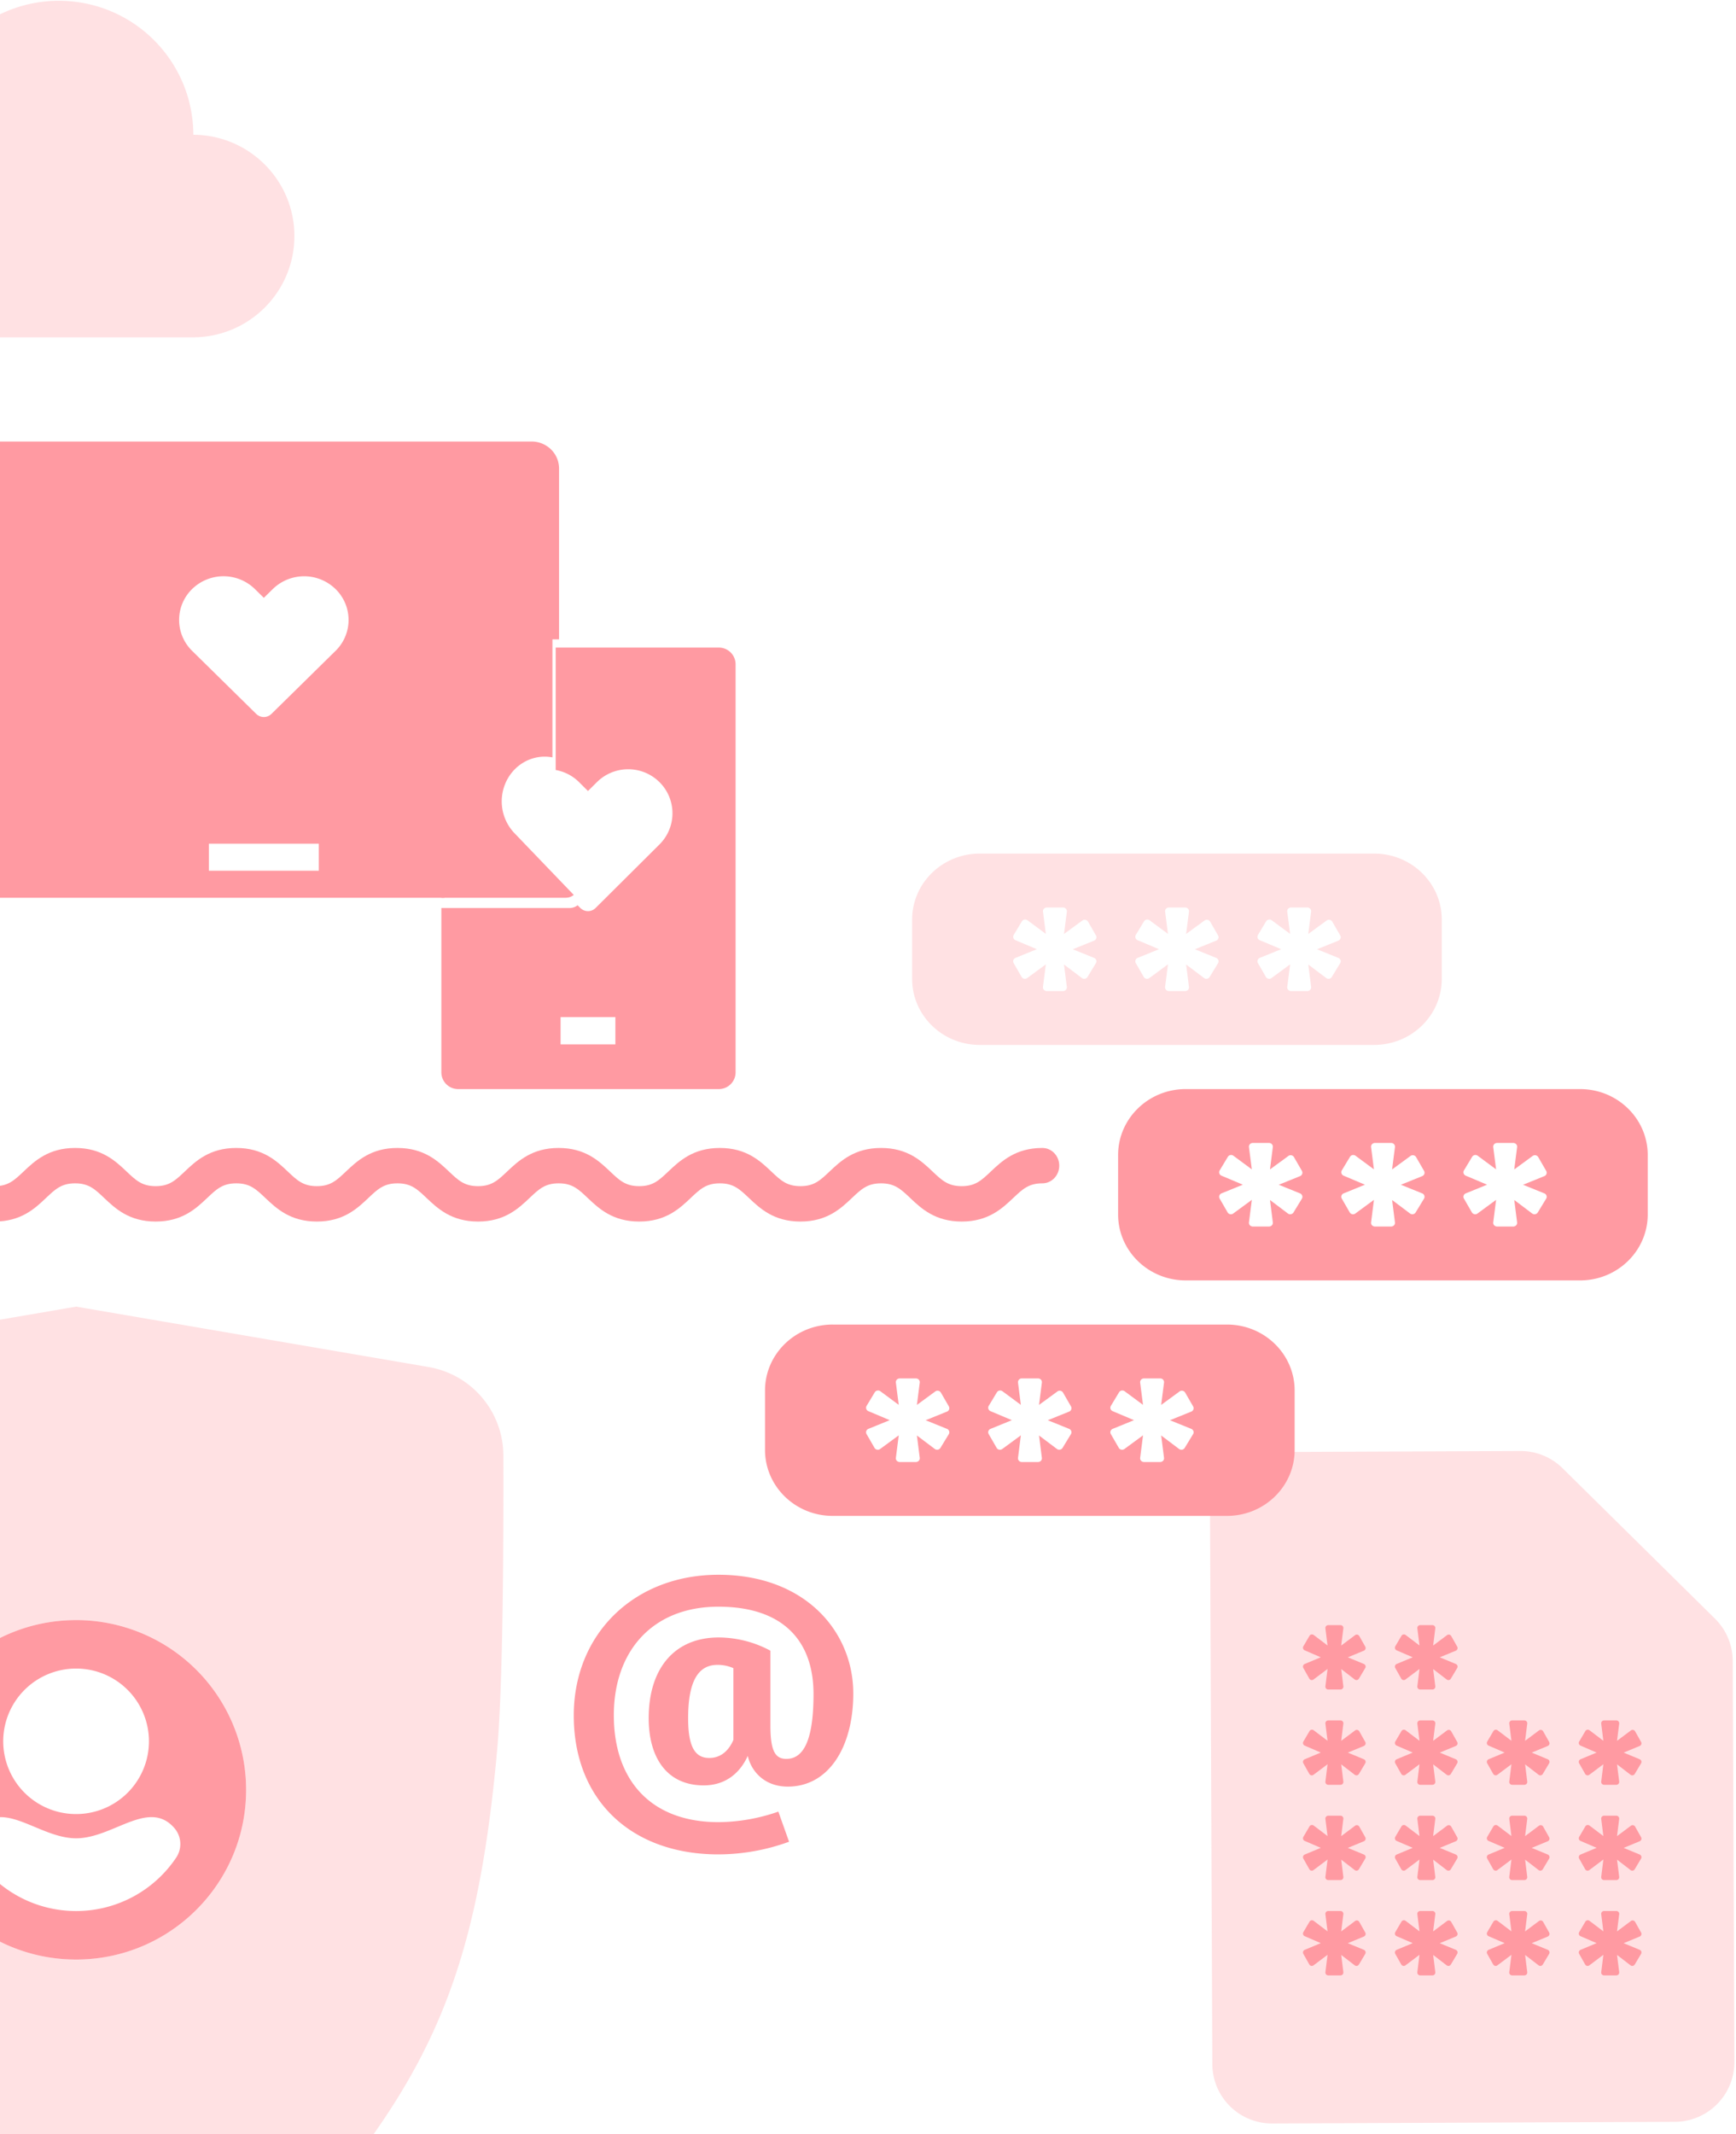 <svg width="118" height="145" xmlns="http://www.w3.org/2000/svg"><path d="M5.172 124.907c-2.514 0-4.936-2.706-6.681-.696a1.658 1.658 0 00-.112 2.024 8.185 8.185 0 006.793 3.614 8.185 8.185 0 006.793-3.614 1.659 1.659 0 00-.112-2.024c-1.745-2.01-4.166.696-6.68.696z" fill="none"/><path d="M29.152 92.89a6.107 6.107 0 015.062 6.045c.018 6.806-.04 15.806-.426 20.031-1.141 12.525-3.446 19.356-9.133 27.071-6.576 8.92-15.976 11.166-18.701 11.642l-.78.136-.778-.136c-2.727-.477-12.134-2.725-18.707-11.64-5.687-7.718-7.992-14.55-9.132-27.072-.386-4.194-.445-13.209-.426-20.037a6.11 6.11 0 015.052-6.04l23.226-3.977.763-.131.764.13 23.216 3.977zm-35.537 28.722c0 6.37 5.174 11.532 11.557 11.532a11.57 11.57 0 008.172-3.377 11.52 11.52 0 003.385-8.155c0-6.37-5.174-11.533-11.557-11.533s-11.557 5.164-11.557 11.533z" fill="#FF9AA2" fill-opacity=".3" fill-rule="evenodd"/><path d="M5.172 123.26a4.948 4.948 0 004.953-4.943 4.948 4.948 0 00-4.953-4.943 4.948 4.948 0 00-4.953 4.943 4.948 4.948 0 004.953 4.942z" fill="none"/><path d="M5.172 110.08c-6.383 0-11.557 5.163-11.557 11.532 0 6.37 5.174 11.533 11.557 11.533s11.557-5.164 11.557-11.533a11.52 11.52 0 00-3.385-8.155 11.57 11.57 0 00-8.172-3.378zm0 3.294a4.948 4.948 0 014.953 4.943 4.948 4.948 0 01-4.953 4.942 4.948 4.948 0 01-4.953-4.942c0-1.311.522-2.568 1.45-3.495a4.958 4.958 0 013.503-1.448zm0 16.475a8.185 8.185 0 006.793-3.614 1.658 1.658 0 00-.112-2.023c-1.078-1.242-2.413-.685-3.87-.077-.901.376-1.85.772-2.81.772-.962 0-1.91-.396-2.812-.772-1.456-.608-2.792-1.165-3.87.077a1.658 1.658 0 00-.112 2.023 8.185 8.185 0 006.793 3.614z" fill="#FF9AA2" fill-rule="evenodd"/><path d="M20.01 16.039c0 3.79-3.071 6.866-6.87 6.881h-27.612a5.273 5.273 0 01-4.783-3 5.252 5.252 0 01.683-5.595 5.279 5.279 0 015.365-1.767 5.419 5.419 0 012.234-5.7 5.445 5.445 0 016.133.006C-3.676 2.43.604-.454 5.16.127c4.556.581 7.972 4.446 7.981 9.03 3.798.015 6.87 3.091 6.87 6.882zM113.843 144.171l-27.367.113a4.051 4.051 0 01-4.072-4.03l-.155-37.52a4.051 4.051 0 011.178-2.873 4.068 4.068 0 012.869-1.2l17.042-.07a4.069 4.069 0 012.875 1.172l10.358 10.221a4.05 4.05 0 011.206 2.867l.113 27.248a4.051 4.051 0 01-1.178 2.873 4.068 4.068 0 01-2.87 1.2z" fill="#FF9AA2" fill-opacity=".3"/><path d="M92.814 112.043a.194.194 0 00-.014-.159l-.406-.72a.194.194 0 00-.286-.06l-.943.705.146-1.168a.194.194 0 00-.193-.218h-.835a.194.194 0 00-.192.218l.145 1.164-.94-.712a.195.195 0 00-.286.056l-.417.71a.194.194 0 00.09.276l1.092.472-1.09.454a.194.194 0 00-.094.275l.406.72a.194.194 0 00.287.06l.953-.716-.146 1.179a.194.194 0 00.192.218h.835a.195.195 0 00.193-.218l-.145-1.17.917.706a.195.195 0 00.286-.055l.429-.72a.194.194 0 00-.093-.279l-1.09-.451 1.09-.451a.194.194 0 00.11-.116zM99.064 112.043a.194.194 0 00-.015-.159l-.406-.72a.194.194 0 00-.286-.06l-.943.705.147-1.168a.194.194 0 00-.193-.218h-.835a.194.194 0 00-.193.218l.146 1.164-.941-.712a.195.195 0 00-.286.056l-.417.71a.194.194 0 00.09.276l1.093.472-1.09.454a.194.194 0 00-.095.275l.406.72a.194.194 0 00.287.06l.953-.716-.146 1.179a.194.194 0 00.193.218h.835a.195.195 0 00.193-.218l-.146-1.17.917.706a.195.195 0 00.286-.055l.429-.72a.194.194 0 00-.093-.279l-1.09-.451 1.09-.451a.194.194 0 00.11-.116zM92.814 118.517a.194.194 0 00-.014-.158l-.406-.721a.194.194 0 00-.286-.06l-.943.705.146-1.168a.194.194 0 00-.193-.218h-.835a.194.194 0 00-.192.218l.145 1.165-.94-.713a.195.195 0 00-.286.057l-.417.709a.194.194 0 00.09.276l1.092.472-1.09.455a.194.194 0 00-.094.274l.406.72a.194.194 0 00.287.06l.953-.715-.146 1.178a.194.194 0 00.192.218h.835a.195.195 0 00.193-.218l-.145-1.17.917.706a.195.195 0 00.286-.054l.429-.721a.194.194 0 00-.093-.278l-1.09-.452 1.09-.451a.194.194 0 00.11-.116zM99.064 118.517a.194.194 0 00-.015-.158l-.406-.721a.194.194 0 00-.286-.06l-.943.705.147-1.168a.194.194 0 00-.193-.218h-.835a.194.194 0 00-.193.218l.146 1.165-.941-.713a.195.195 0 00-.286.057l-.417.709a.194.194 0 00.09.276l1.093.472-1.09.455a.194.194 0 00-.095.274l.406.72a.194.194 0 00.287.06l.953-.715-.146 1.178a.194.194 0 00.193.218h.835a.195.195 0 00.193-.218l-.146-1.17.917.706a.195.195 0 00.286-.054l.429-.721a.194.194 0 00-.093-.278l-1.09-.452 1.09-.451a.194.194 0 00.11-.116zM105.313 118.517a.194.194 0 00-.014-.158l-.407-.721a.194.194 0 00-.286-.06l-.942.705.146-1.168a.194.194 0 00-.193-.218h-.835a.194.194 0 00-.193.218l.146 1.165-.941-.713a.195.195 0 00-.285.057l-.418.709a.194.194 0 00.09.276l1.093.472-1.09.455a.194.194 0 00-.095.274l.407.72a.194.194 0 00.286.06l.954-.715-.147 1.178a.194.194 0 00.193.218h.835a.195.195 0 00.193-.218l-.145-1.17.916.706a.195.195 0 00.286-.054l.43-.721a.194.194 0 00-.093-.278l-1.09-.452 1.09-.451a.194.194 0 00.109-.116zM111.562 118.517a.194.194 0 00-.014-.158l-.406-.721a.194.194 0 00-.286-.06l-.943.705.147-1.168a.194.194 0 00-.193-.218h-.835a.194.194 0 00-.193.218l.145 1.165-.94-.713a.195.195 0 00-.286.057l-.417.709a.194.194 0 00.09.276l1.093.472-1.09.455a.194.194 0 00-.095.274l.406.72a.194.194 0 00.287.06l.953-.715-.146 1.178a.194.194 0 00.193.218h.835a.195.195 0 00.193-.218l-.146-1.17.917.706a.195.195 0 00.286-.054l.429-.721a.194.194 0 00-.093-.278l-1.09-.452 1.09-.451a.194.194 0 00.11-.116zM92.814 124.991a.194.194 0 00-.014-.158l-.406-.72a.194.194 0 00-.286-.06l-.943.705.146-1.168a.194.194 0 00-.193-.218h-.835a.194.194 0 00-.192.218l.145 1.164-.94-.712a.195.195 0 00-.286.056l-.417.71a.194.194 0 00.09.276l1.092.471-1.09.455a.194.194 0 00-.094.274l.406.721a.194.194 0 00.287.06l.953-.716-.146 1.179a.194.194 0 00.192.218h.835a.195.195 0 00.193-.218l-.145-1.17.917.706a.195.195 0 00.286-.055l.429-.72a.194.194 0 00-.093-.28l-1.09-.45 1.09-.452a.194.194 0 00.11-.116zM99.064 124.991a.194.194 0 00-.015-.158l-.406-.72a.194.194 0 00-.286-.06l-.943.705.147-1.168a.194.194 0 00-.193-.218h-.835a.194.194 0 00-.193.218l.146 1.164-.941-.712a.195.195 0 00-.286.056l-.417.71a.194.194 0 00.09.276l1.093.471-1.09.455a.194.194 0 00-.095.274l.406.721a.194.194 0 00.287.06l.953-.716-.146 1.179a.194.194 0 00.193.218h.835a.195.195 0 00.193-.218l-.146-1.17.917.706a.195.195 0 00.286-.055l.429-.72a.194.194 0 00-.093-.28l-1.09-.45 1.09-.452a.194.194 0 00.11-.116zM105.313 124.991a.194.194 0 00-.015-.158l-.406-.72a.194.194 0 00-.286-.06l-.942.705.146-1.168a.194.194 0 00-.193-.218h-.835a.194.194 0 00-.193.218l.146 1.164-.941-.712a.195.195 0 00-.285.056l-.418.71a.194.194 0 00.09.276l1.093.471-1.09.455a.194.194 0 00-.095.274l.407.721a.194.194 0 00.286.06l.954-.716-.147 1.179a.194.194 0 00.193.218h.835a.195.195 0 00.193-.218l-.145-1.17.916.706a.195.195 0 00.286-.055l.43-.72a.194.194 0 00-.093-.28l-1.09-.45 1.09-.452a.194.194 0 00.109-.116zM111.562 124.991a.194.194 0 00-.014-.158l-.406-.72a.194.194 0 00-.286-.06l-.943.705.147-1.168a.194.194 0 00-.193-.218h-.835a.194.194 0 00-.193.218l.145 1.164-.94-.712a.195.195 0 00-.286.056l-.417.71a.194.194 0 00.09.276l1.093.471-1.09.455a.194.194 0 00-.095.274l.406.721a.194.194 0 00.287.06l.953-.716-.146 1.179a.194.194 0 00.193.218h.835a.195.195 0 00.193-.218l-.146-1.17.917.706a.195.195 0 00.286-.055l.429-.72a.194.194 0 00-.093-.28l-1.09-.45 1.09-.452a.194.194 0 00.11-.116zM92.814 131.466a.194.194 0 00-.014-.159l-.406-.72a.194.194 0 00-.286-.06l-.943.705.146-1.168a.194.194 0 00-.193-.218h-.835a.194.194 0 00-.192.218l.145 1.165-.94-.713a.195.195 0 00-.286.056l-.417.71a.194.194 0 00.09.276l1.092.472-1.09.455a.194.194 0 00-.094.274l.406.72a.194.194 0 00.287.06l.953-.716-.146 1.18a.194.194 0 00.192.217h.835a.195.195 0 00.193-.218l-.145-1.17.917.706a.195.195 0 00.286-.055l.429-.72a.194.194 0 00-.093-.279l-1.09-.45 1.09-.452a.194.194 0 00.11-.116zM99.064 131.466a.194.194 0 00-.015-.159l-.406-.72a.194.194 0 00-.286-.06l-.943.705.147-1.168a.194.194 0 00-.193-.218h-.835a.194.194 0 00-.193.218l.146 1.165-.941-.713a.195.195 0 00-.286.056l-.417.71a.194.194 0 00.09.276l1.093.472-1.09.455a.194.194 0 00-.095.274l.406.72a.194.194 0 00.287.06l.953-.716-.146 1.18a.194.194 0 00.193.217h.835a.195.195 0 00.193-.218l-.146-1.17.917.706a.195.195 0 00.286-.055l.429-.72a.194.194 0 00-.093-.279l-1.09-.45 1.09-.452a.194.194 0 00.11-.116zM105.313 131.466a.194.194 0 00-.015-.159l-.406-.72a.194.194 0 00-.286-.06l-.942.705.146-1.168a.194.194 0 00-.193-.218h-.835a.194.194 0 00-.193.218l.146 1.165-.941-.713a.195.195 0 00-.285.056l-.418.71a.194.194 0 00.09.276l1.093.472-1.09.455a.194.194 0 00-.095.274l.407.72a.194.194 0 00.286.06l.954-.716-.147 1.18a.194.194 0 00.193.217h.835a.195.195 0 00.193-.218l-.145-1.17.916.706a.195.195 0 00.286-.055l.43-.72a.194.194 0 00-.093-.279l-1.09-.45 1.09-.452a.194.194 0 00.109-.116zM111.562 131.466a.194.194 0 00-.014-.159l-.406-.72a.194.194 0 00-.286-.06l-.943.705.147-1.168a.194.194 0 00-.193-.218h-.835a.194.194 0 00-.193.218l.145 1.165-.94-.713a.195.195 0 00-.286.056l-.417.71a.194.194 0 00.09.276l1.093.472-1.09.455a.194.194 0 00-.095.274l.406.72a.194.194 0 00.287.06l.953-.716-.146 1.18a.194.194 0 00.193.217h.835a.195.195 0 00.193-.218l-.146-1.17.917.706a.195.195 0 00.286-.055l.429-.72a.194.194 0 00-.093-.279l-1.09-.45 1.09-.452a.194.194 0 00.11-.116z" fill="#FF9AA2"/><path d="M38 68h3v2h-3v-2zM37 57.344h.945c.515 0 .932.385.932.86v1.74c0 .27-.138.523-.373.684l.188.173c.139.127.326.199.522.199a.771.771 0 00.522-.2l4.379-4.033c1.181-1.092 1.18-2.858-.003-3.949-1.184-1.09-3.102-1.091-4.287-.003l-.61.563-.612-.562a3.096 3.096 0 00-1.603-.77v5.298zM14 58h8v2h-8v-2z" fill="none"/><path d="M38 68h3v2h-3v-2zM20.855 39.003c-.833-.003-1.634.29-2.222.815l-.634.563-.633-.563c-1.227-1.09-3.218-1.09-4.445 0-1.228 1.09-1.228 2.86 0 3.95l4.537 4.033c.143.127.338.199.541.199a.816.816 0 00.54-.2l4.54-4.031c.899-.799 1.168-2 .682-3.044-.487-1.044-1.634-1.724-2.906-1.722zM39.437 60.6l.19.186a.753.753 0 001.054 0l4.425-4.341a2.968 2.968 0 00-.004-4.25 3.106 3.106 0 00-4.33-.004l-.618.606-.617-.605a3.054 3.054 0 00-1.62-.829V43h-6.755c-.641.002-1.16.511-1.162 1.14v16.649h8.87a.946.946 0 00.567-.19zM14 58h8v2h-8v-2z" fill="none"/><path d="M38 68h3v2h-3v-2z" fill="none"/><path d="M31.349 43.444H38v-11.61c0-.487-.196-.953-.546-1.297A1.88 1.88 0 0036.136 30H-.267c-1.03 0-1.865.821-1.865 1.834v25.492h-.94a.92.92 0 00-.928.912v1.85a.92.92 0 00.928.912h33.277V44.569a1.138 1.138 0 011.144-1.125zm-12.896 5.062l4.357-4.284a2.934 2.934 0 00-.002-4.197 3.054 3.054 0 00-4.266-.001l-.608.598-.608-.598a3.053 3.053 0 00-4.268 0 2.934 2.934 0 000 4.197l4.356 4.285a.74.74 0 001.039 0zm3.217 10.657h-7.472v-1.837h7.472v1.837zM37.77 44h11.09A1.14 1.14 0 0150 45.134v27.732A1.14 1.14 0 0148.86 74H31.14A1.14 1.14 0 0130 72.866V61.698h8.707a.92.92 0 00.555-.188l.187.185a.734.734 0 001.035 0l4.343-4.319a2.98 2.98 0 000-4.232 3.02 3.02 0 00-4.254 0l-.607.603-.605-.602a2.984 2.984 0 00-1.59-.825V44zm.335 26.963h3.724V69.11h-3.724v1.852z" fill="#FF9AA2" fill-rule="evenodd"/><path d="M39 60.808l-4.038-4.204a3.132 3.132 0 01-.635-3.316c.453-1.137 1.52-1.877 2.702-1.876.175.001.35.018.521.05V43h-6.442c-.611.002-1.106.517-1.108 1.153V61h8.46a.868.868 0 00.54-.192z" fill="#FF9AA2"/><path d="M52.367 117.258v-5.098a7.483 7.483 0 00-3.514-.9c-2.973 0-4.76 2.067-4.76 5.487 0 2.64 1.206 4.564 3.741 4.564 1.538 0 2.495-.9 2.994-2.005.208.962 1.06 2.088 2.723 2.088 2.785 0 4.449-2.703 4.449-6.327 0-4.217-3.284-8.067-9.167-8.067-5.738 0-9.833 4.033-9.833 9.562 0 5.753 3.908 9.438 9.833 9.438a14.114 14.114 0 004.802-.86l-.729-2.046a12.67 12.67 0 01-4.053.716c-4.635 0-7.13-2.867-7.13-7.268 0-4.32 2.599-7.372 7.11-7.372 4.365 0 6.464 2.294 6.464 5.938 0 3.297-.749 4.403-1.85 4.403-.748 0-1.08-.533-1.08-2.253zm-2.516-3.91v4.872c-.229.533-.707 1.228-1.642 1.228-.978 0-1.435-.777-1.435-2.701 0-2.621.748-3.625 1.995-3.625.373-.003.742.074 1.082.225z" fill="#FF9AA2" fill-rule="evenodd"/><path d="M72 79.202c0 .664-.514 1.202-1.148 1.202-.929 0-1.343.393-1.971.987-.757.717-1.699 1.609-3.511 1.609-1.813 0-2.755-.892-3.512-1.609-.628-.594-1.043-.987-1.971-.987-.927 0-1.342.393-1.969.987-.756.717-1.698 1.609-3.51 1.609-1.812 0-2.754-.892-3.51-1.609-.628-.594-1.043-.987-1.97-.987-.928 0-1.342.393-1.97.987-.756.717-1.697 1.609-3.509 1.609-1.812 0-2.753-.892-3.51-1.609-.626-.594-1.04-.987-1.967-.987s-1.342.393-1.968.987c-.757.717-1.698 1.609-3.51 1.609-1.812 0-2.753-.892-3.51-1.609-.627-.594-1.04-.987-1.968-.987-.927 0-1.341.393-1.969.987-.756.717-1.697 1.609-3.509 1.609-1.812 0-2.754-.892-3.51-1.609-.627-.594-1.042-.987-1.969-.987s-1.341.393-1.968.987c-.757.717-1.698 1.609-3.51 1.609-1.812 0-2.753-.892-3.51-1.609-.626-.594-1.04-.987-1.967-.987s-1.342.393-1.969.987C2.38 82.108 1.438 83-.374 83c-1.812 0-2.753-.892-3.51-1.609-.627-.594-1.04-.987-1.968-.987-.634 0-1.148-.538-1.148-1.202C-7 78.538-6.486 78-5.852 78c1.812 0 2.753.892 3.51 1.609.627.594 1.041.987 1.968.987s1.341-.393 1.968-.987C2.351 78.892 3.292 78 5.104 78c1.811 0 2.752.892 3.509 1.609.627.594 1.041.987 1.968.987s1.341-.393 1.969-.987c.756-.717 1.697-1.609 3.509-1.609 1.812 0 2.753.892 3.51 1.609.627.594 1.042.987 1.97.987.926 0 1.34-.393 1.967-.987.757-.717 1.698-1.609 3.51-1.609 1.812 0 2.753.892 3.51 1.609.627.594 1.041.987 1.969.987.926 0 1.34-.393 1.968-.987.756-.717 1.697-1.609 3.509-1.609 1.811 0 2.752.892 3.509 1.609.627.594 1.041.987 1.968.987s1.341-.393 1.969-.987c.756-.717 1.697-1.609 3.51-1.609 1.812 0 2.754.892 3.51 1.609.628.594 1.042.987 1.97.987.928 0 1.342-.393 1.97-.987.756-.717 1.697-1.609 3.509-1.609 1.813 0 2.755.892 3.511 1.609.628.594 1.043.987 1.971.987.929 0 1.344-.393 1.971-.987.757-.717 1.7-1.609 3.512-1.609.634 0 1.148.538 1.148 1.202z" fill="#FF9AA2"/><path d="M93.415 71h-26.83c-2.53-.007-4.578-2.005-4.585-4.471V62.47c.007-2.466 2.056-4.464 4.585-4.471h26.83c2.53.007 4.578 2.005 4.585 4.471v4.058c-.007 2.466-2.056 4.464-4.585 4.471zM68.88 63.73a.255.255 0 00.143.153l1.451.613-1.448.59a.255.255 0 00-.145.15.246.246 0 00.02.206l.54.936a.26.26 0 00.38.078l1.267-.93-.195 1.53a.248.248 0 00.063.198c.049.054.12.085.193.085h1.11a.262.262 0 00.193-.085.248.248 0 00.063-.198l-.193-1.52 1.218.918a.263.263 0 00.38-.071l.57-.936a.246.246 0 00.023-.208.254.254 0 00-.147-.153L72.92 64.5l1.448-.586a.254.254 0 00.146-.15.246.246 0 00-.02-.206l-.54-.936a.263.263 0 00-.38-.078l-1.251.916.194-1.516a.248.248 0 00-.063-.198.261.261 0 00-.193-.085h-1.11a.261.261 0 00-.194.085.248.248 0 00-.062.198l.194 1.511-1.25-.925a.263.263 0 00-.38.074l-.554.92a.247.247 0 00-.023.206zm8.445.153a.255.255 0 01-.142-.153.247.247 0 01.022-.206l.555-.92a.263.263 0 01.379-.073l1.25.924-.194-1.511a.248.248 0 01.063-.198.261.261 0 01.194-.085h1.109c.074 0 .145.03.194.085a.248.248 0 01.062.198l-.194 1.516 1.252-.916a.263.263 0 01.38.078l.54.936a.246.246 0 01.02.206.255.255 0 01-.146.15l-1.449.586 1.449.586c.07.028.123.084.146.153a.246.246 0 01-.023.208l-.57.936a.263.263 0 01-.38.07l-1.218-.916.193 1.52a.248.248 0 01-.062.197.261.261 0 01-.194.085h-1.11a.262.262 0 01-.193-.085.248.248 0 01-.063-.198l.195-1.53-1.267.93a.26.26 0 01-.208.045.257.257 0 01-.172-.123l-.54-.936a.246.246 0 01-.02-.205.255.255 0 01.145-.15l1.449-.591-1.452-.613zm8.16-.153a.255.255 0 00.143.153l1.451.613-1.448.59a.255.255 0 00-.145.15.246.246 0 00.02.206l.54.936a.263.263 0 00.38.078l1.267-.93-.195 1.53a.248.248 0 00.063.198c.049.054.12.085.193.085h1.11a.261.261 0 00.193-.085.248.248 0 00.063-.198l-.193-1.52 1.218.918a.263.263 0 00.38-.071l.57-.936a.246.246 0 00.023-.208.255.255 0 00-.146-.153l-1.449-.586 1.449-.586a.254.254 0 00.145-.15.246.246 0 00-.02-.206l-.54-.936a.263.263 0 00-.38-.078l-1.251.916.194-1.516a.248.248 0 00-.062-.198.261.261 0 00-.194-.085h-1.11a.26.26 0 00-.193.085.247.247 0 00-.063.198l.194 1.511-1.25-.925a.263.263 0 00-.38.074l-.554.92a.247.247 0 00-.023.206z" fill="#FF9AA2" fill-opacity=".3" fill-rule="evenodd"/><path d="M80.585 74h26.83c2.53.007 4.578 2.005 4.585 4.471v4.058c-.007 2.466-2.056 4.464-4.585 4.471h-26.83c-2.53-.007-4.578-2.005-4.585-4.471V78.47c.007-2.466 2.056-4.464 4.585-4.471zm16.085 7.086c.07.028.123.084.146.153a.246.246 0 01-.023.208l-.57.936a.263.263 0 01-.38.07l-1.218-.916.193 1.52a.248.248 0 01-.062.197.261.261 0 01-.194.085h-1.11a.262.262 0 01-.193-.085.248.248 0 01-.063-.198l.195-1.53-1.267.93a.26.26 0 01-.208.045.257.257 0 01-.172-.123l-.54-.936a.246.246 0 01-.02-.205.255.255 0 01.145-.15l1.449-.591-1.452-.613a.255.255 0 01-.142-.153.247.247 0 01.022-.206l.555-.92a.263.263 0 01.379-.073l1.25.924-.194-1.511a.248.248 0 01.063-.198.261.261 0 01.194-.085h1.109c.074 0 .145.03.194.085a.248.248 0 01.062.198l-.194 1.516 1.252-.916a.263.263 0 01.38.078l.54.936a.246.246 0 01.02.206.255.255 0 01-.146.15l-1.449.586 1.449.586zm-8.157.153a.254.254 0 00-.146-.153L86.92 80.5l1.448-.586a.254.254 0 00.145-.15.246.246 0 00-.019-.206l-.54-.936a.263.263 0 00-.38-.078l-1.251.916.194-1.516a.248.248 0 00-.063-.198.261.261 0 00-.193-.085h-1.11a.261.261 0 00-.194.085.248.248 0 00-.062.198l.194 1.511-1.25-.925a.263.263 0 00-.38.074l-.554.92a.247.247 0 00-.023.206.255.255 0 00.143.153l1.451.613-1.448.59a.255.255 0 00-.145.15.246.246 0 00.02.206l.54.936a.26.26 0 00.38.078l1.267-.93-.195 1.53a.248.248 0 00.063.198c.049.054.12.085.193.085h1.11a.261.261 0 00.193-.085.248.248 0 00.063-.198l-.193-1.52 1.218.918a.263.263 0 00.38-.071l.57-.936a.246.246 0 00.023-.208zm16.606 0a.255.255 0 00-.147-.153l-1.448-.586 1.449-.586a.254.254 0 00.145-.15.246.246 0 00-.02-.206l-.54-.936a.263.263 0 00-.38-.078l-1.251.916.194-1.516a.248.248 0 00-.062-.198.261.261 0 00-.194-.085h-1.11a.261.261 0 00-.193.085.248.248 0 00-.063.198l.194 1.511-1.25-.925a.263.263 0 00-.38.074l-.554.92a.247.247 0 00-.023.206.255.255 0 00.143.153l1.451.613-1.448.59a.255.255 0 00-.145.15.246.246 0 00.02.206l.54.936a.263.263 0 00.38.078l1.267-.93-.195 1.53a.248.248 0 00.063.198c.049.054.12.085.193.085h1.11a.261.261 0 00.193-.085.248.248 0 00.063-.198l-.193-1.52 1.218.918a.263.263 0 00.38-.071l.57-.936a.246.246 0 00.023-.208zM56.585 90h26.83c2.53.007 4.578 2.005 4.585 4.471v4.058c-.007 2.466-2.056 4.464-4.585 4.471h-26.83c-2.53-.007-4.578-2.005-4.585-4.471V94.47c.007-2.466 2.056-4.464 4.585-4.471zm7.929 7.24a.254.254 0 00-.147-.154L62.92 96.5l1.448-.586a.254.254 0 00.146-.15.246.246 0 00-.02-.206l-.54-.936a.263.263 0 00-.38-.078l-1.251.916.194-1.516a.247.247 0 00-.063-.198.261.261 0 00-.193-.085h-1.11a.261.261 0 00-.194.085.248.248 0 00-.062.198l.194 1.511-1.25-.925a.263.263 0 00-.38.074l-.554.92a.247.247 0 00-.023.206.255.255 0 00.143.153l1.451.613-1.448.59a.255.255 0 00-.145.15.246.246 0 00.02.206l.54.936a.26.26 0 00.38.078l1.267-.93-.195 1.53a.248.248 0 00.063.198c.049.054.12.085.193.085h1.11a.262.262 0 00.193-.085.248.248 0 00.063-.198l-.193-1.52 1.218.918a.263.263 0 00.38-.071l.57-.936a.246.246 0 00.023-.208zm8.156-.154c.07.028.123.084.146.153a.246.246 0 01-.023.208l-.57.936a.263.263 0 01-.38.07l-1.218-.916.193 1.52a.248.248 0 01-.062.197.261.261 0 01-.194.085h-1.11a.262.262 0 01-.193-.085.248.248 0 01-.063-.198l.195-1.53-1.267.93a.26.26 0 01-.208.045.257.257 0 01-.172-.123l-.54-.936a.246.246 0 01-.02-.205.255.255 0 01.145-.15l1.449-.591-1.452-.613a.255.255 0 01-.142-.153.247.247 0 01.022-.206l.555-.92a.263.263 0 01.379-.073l1.25.924-.194-1.511a.248.248 0 01.063-.198.261.261 0 01.194-.085h1.109c.074 0 .145.03.194.085a.248.248 0 01.062.198l-.194 1.516 1.252-.916a.263.263 0 01.38.078l.54.936a.246.246 0 01.02.206.255.255 0 01-.146.15l-1.449.586 1.449.586zm8.449.153a.255.255 0 00-.146-.153l-1.449-.586 1.449-.586a.254.254 0 00.145-.15.246.246 0 00-.02-.206l-.54-.936a.263.263 0 00-.38-.078l-1.251.916.194-1.516a.248.248 0 00-.062-.198.261.261 0 00-.194-.085h-1.11a.261.261 0 00-.193.085.248.248 0 00-.063.198l.194 1.511-1.25-.925a.263.263 0 00-.38.074l-.554.92a.247.247 0 00-.023.206.255.255 0 00.143.153l1.451.613-1.448.59a.255.255 0 00-.145.15.246.246 0 00.02.206l.54.936a.263.263 0 00.38.078l1.267-.93-.195 1.53a.248.248 0 00.063.198c.049.054.12.085.193.085h1.11a.261.261 0 00.193-.085.248.248 0 00.063-.198l-.193-1.52 1.218.918a.263.263 0 00.38-.071l.57-.936a.246.246 0 00.023-.208z" fill="#FF9AA2" fill-rule="evenodd"/></svg>